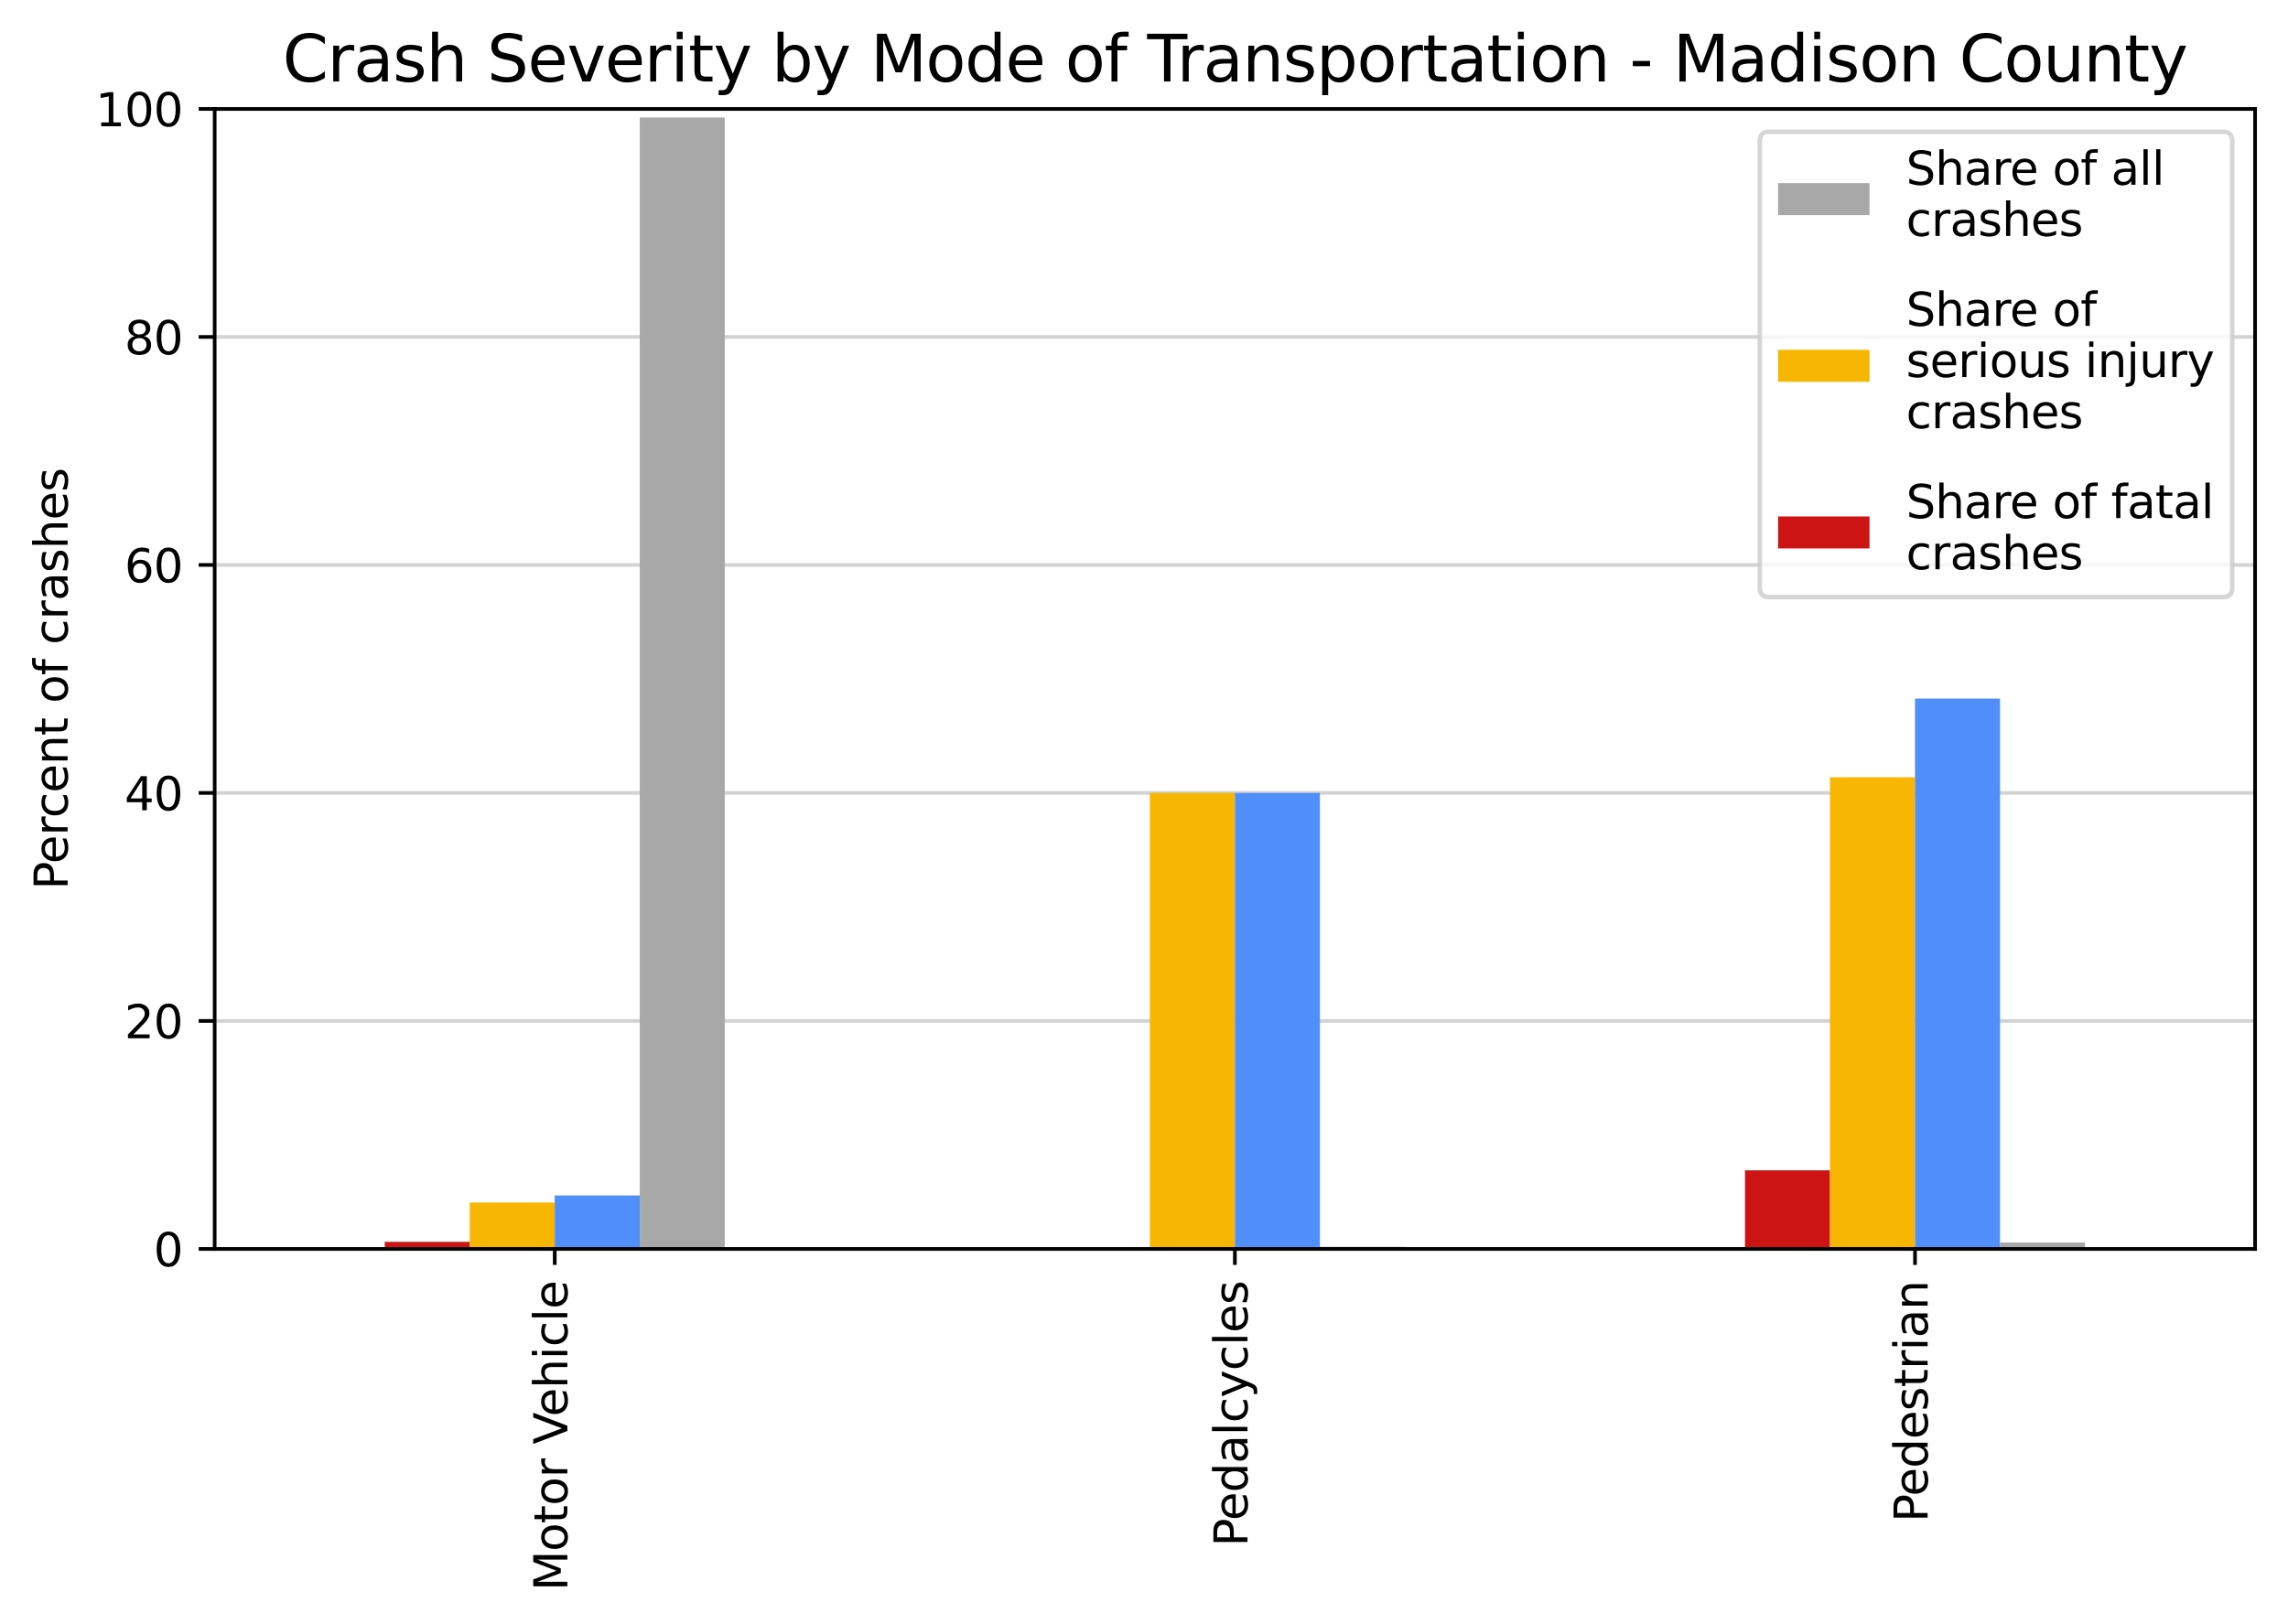 <?xml version="1.0" encoding="utf-8" standalone="no"?>
<!DOCTYPE svg PUBLIC "-//W3C//DTD SVG 1.1//EN"
  "http://www.w3.org/Graphics/SVG/1.1/DTD/svg11.dtd">
<svg xmlns:xlink="http://www.w3.org/1999/xlink" width="500.566pt" height="355.357pt" viewBox="0 0 500.566 355.357" xmlns="http://www.w3.org/2000/svg" version="1.1">
 <defs>
  <style type="text/css">*{stroke-linejoin: round; stroke-linecap: butt}</style>
 </defs>
 <g id="figure_1">
  <g id="patch_1">
   <path d="M 0 355.357 
L 500.566 355.357 
L 500.566 -0 
L 0 -0 
z
" style="fill: #ffffff"/>
  </g>
  <g id="axes_1">
   <g id="patch_2">
    <path d="M 46.966 273.318 
L 493.366 273.318 
L 493.366 23.838 
L 46.966 23.838 
z
" style="fill: #ffffff"/>
   </g>
   <g id="matplotlib.axis_1">
    <g id="xtick_1">
     <g id="line2d_1">
      <defs>
       <path id="m44a6c36723" d="M 0 0 
L 0 3.5 
" style="stroke: #000000; stroke-width: 0.8"/>
      </defs>
      <g>
       <use xlink:href="#m44a6c36723" x="121.366" y="273.318" style="stroke: #000000; stroke-width: 0.8"/>
      </g>
     </g>
     <g id="text_1">
      <!-- Motor Vehicle -->
      <g transform="translate(124.125 348.157) rotate(-90) scale(0.1 -0.1)">
       <defs>
        <path id="DejaVuSans-4d" d="M 628 4666 
L 1569 4666 
L 2759 1491 
L 3956 4666 
L 4897 4666 
L 4897 0 
L 4281 0 
L 4281 4097 
L 3078 897 
L 2444 897 
L 1241 4097 
L 1241 0 
L 628 0 
L 628 4666 
z
" transform="scale(0.016)"/>
        <path id="DejaVuSans-6f" d="M 1959 3097 
Q 1497 3097 1228 2736 
Q 959 2375 959 1747 
Q 959 1119 1226 758 
Q 1494 397 1959 397 
Q 2419 397 2687 759 
Q 2956 1122 2956 1747 
Q 2956 2369 2687 2733 
Q 2419 3097 1959 3097 
z
M 1959 3584 
Q 2709 3584 3137 3096 
Q 3566 2609 3566 1747 
Q 3566 888 3137 398 
Q 2709 -91 1959 -91 
Q 1206 -91 779 398 
Q 353 888 353 1747 
Q 353 2609 779 3096 
Q 1206 3584 1959 3584 
z
" transform="scale(0.016)"/>
        <path id="DejaVuSans-74" d="M 1172 4494 
L 1172 3500 
L 2356 3500 
L 2356 3053 
L 1172 3053 
L 1172 1153 
Q 1172 725 1289 603 
Q 1406 481 1766 481 
L 2356 481 
L 2356 0 
L 1766 0 
Q 1100 0 847 248 
Q 594 497 594 1153 
L 594 3053 
L 172 3053 
L 172 3500 
L 594 3500 
L 594 4494 
L 1172 4494 
z
" transform="scale(0.016)"/>
        <path id="DejaVuSans-72" d="M 2631 2963 
Q 2534 3019 2420 3045 
Q 2306 3072 2169 3072 
Q 1681 3072 1420 2755 
Q 1159 2438 1159 1844 
L 1159 0 
L 581 0 
L 581 3500 
L 1159 3500 
L 1159 2956 
Q 1341 3275 1631 3429 
Q 1922 3584 2338 3584 
Q 2397 3584 2469 3576 
Q 2541 3569 2628 3553 
L 2631 2963 
z
" transform="scale(0.016)"/>
        <path id="DejaVuSans-20" transform="scale(0.016)"/>
        <path id="DejaVuSans-56" d="M 1831 0 
L 50 4666 
L 709 4666 
L 2188 738 
L 3669 4666 
L 4325 4666 
L 2547 0 
L 1831 0 
z
" transform="scale(0.016)"/>
        <path id="DejaVuSans-65" d="M 3597 1894 
L 3597 1613 
L 953 1613 
Q 991 1019 1311 708 
Q 1631 397 2203 397 
Q 2534 397 2845 478 
Q 3156 559 3463 722 
L 3463 178 
Q 3153 47 2828 -22 
Q 2503 -91 2169 -91 
Q 1331 -91 842 396 
Q 353 884 353 1716 
Q 353 2575 817 3079 
Q 1281 3584 2069 3584 
Q 2775 3584 3186 3129 
Q 3597 2675 3597 1894 
z
M 3022 2063 
Q 3016 2534 2758 2815 
Q 2500 3097 2075 3097 
Q 1594 3097 1305 2825 
Q 1016 2553 972 2059 
L 3022 2063 
z
" transform="scale(0.016)"/>
        <path id="DejaVuSans-68" d="M 3513 2113 
L 3513 0 
L 2938 0 
L 2938 2094 
Q 2938 2591 2744 2837 
Q 2550 3084 2163 3084 
Q 1697 3084 1428 2787 
Q 1159 2491 1159 1978 
L 1159 0 
L 581 0 
L 581 4863 
L 1159 4863 
L 1159 2956 
Q 1366 3272 1645 3428 
Q 1925 3584 2291 3584 
Q 2894 3584 3203 3211 
Q 3513 2838 3513 2113 
z
" transform="scale(0.016)"/>
        <path id="DejaVuSans-69" d="M 603 3500 
L 1178 3500 
L 1178 0 
L 603 0 
L 603 3500 
z
M 603 4863 
L 1178 4863 
L 1178 4134 
L 603 4134 
L 603 4863 
z
" transform="scale(0.016)"/>
        <path id="DejaVuSans-63" d="M 3122 3366 
L 3122 2828 
Q 2878 2963 2633 3030 
Q 2388 3097 2138 3097 
Q 1578 3097 1268 2742 
Q 959 2388 959 1747 
Q 959 1106 1268 751 
Q 1578 397 2138 397 
Q 2388 397 2633 464 
Q 2878 531 3122 666 
L 3122 134 
Q 2881 22 2623 -34 
Q 2366 -91 2075 -91 
Q 1284 -91 818 406 
Q 353 903 353 1747 
Q 353 2603 823 3093 
Q 1294 3584 2113 3584 
Q 2378 3584 2631 3529 
Q 2884 3475 3122 3366 
z
" transform="scale(0.016)"/>
        <path id="DejaVuSans-6c" d="M 603 4863 
L 1178 4863 
L 1178 0 
L 603 0 
L 603 4863 
z
" transform="scale(0.016)"/>
       </defs>
       <use xlink:href="#DejaVuSans-4d"/>
       <use xlink:href="#DejaVuSans-6f" x="86.279"/>
       <use xlink:href="#DejaVuSans-74" x="147.461"/>
       <use xlink:href="#DejaVuSans-6f" x="186.67"/>
       <use xlink:href="#DejaVuSans-72" x="247.852"/>
       <use xlink:href="#DejaVuSans-20" x="288.965"/>
       <use xlink:href="#DejaVuSans-56" x="320.752"/>
       <use xlink:href="#DejaVuSans-65" x="381.41"/>
       <use xlink:href="#DejaVuSans-68" x="442.934"/>
       <use xlink:href="#DejaVuSans-69" x="506.312"/>
       <use xlink:href="#DejaVuSans-63" x="534.096"/>
       <use xlink:href="#DejaVuSans-6c" x="589.076"/>
       <use xlink:href="#DejaVuSans-65" x="616.859"/>
      </g>
     </g>
    </g>
    <g id="xtick_2">
     <g id="line2d_2">
      <g>
       <use xlink:href="#m44a6c36723" x="270.166" y="273.318" style="stroke: #000000; stroke-width: 0.8"/>
      </g>
     </g>
     <g id="text_2">
      <!-- Pedalcycles -->
      <g transform="translate(272.925 338.449) rotate(-90) scale(0.1 -0.1)">
       <defs>
        <path id="DejaVuSans-50" d="M 1259 4147 
L 1259 2394 
L 2053 2394 
Q 2494 2394 2734 2622 
Q 2975 2850 2975 3272 
Q 2975 3691 2734 3919 
Q 2494 4147 2053 4147 
L 1259 4147 
z
M 628 4666 
L 2053 4666 
Q 2838 4666 3239 4311 
Q 3641 3956 3641 3272 
Q 3641 2581 3239 2228 
Q 2838 1875 2053 1875 
L 1259 1875 
L 1259 0 
L 628 0 
L 628 4666 
z
" transform="scale(0.016)"/>
        <path id="DejaVuSans-64" d="M 2906 2969 
L 2906 4863 
L 3481 4863 
L 3481 0 
L 2906 0 
L 2906 525 
Q 2725 213 2448 61 
Q 2172 -91 1784 -91 
Q 1150 -91 751 415 
Q 353 922 353 1747 
Q 353 2572 751 3078 
Q 1150 3584 1784 3584 
Q 2172 3584 2448 3432 
Q 2725 3281 2906 2969 
z
M 947 1747 
Q 947 1113 1208 752 
Q 1469 391 1925 391 
Q 2381 391 2643 752 
Q 2906 1113 2906 1747 
Q 2906 2381 2643 2742 
Q 2381 3103 1925 3103 
Q 1469 3103 1208 2742 
Q 947 2381 947 1747 
z
" transform="scale(0.016)"/>
        <path id="DejaVuSans-61" d="M 2194 1759 
Q 1497 1759 1228 1600 
Q 959 1441 959 1056 
Q 959 750 1161 570 
Q 1363 391 1709 391 
Q 2188 391 2477 730 
Q 2766 1069 2766 1631 
L 2766 1759 
L 2194 1759 
z
M 3341 1997 
L 3341 0 
L 2766 0 
L 2766 531 
Q 2569 213 2275 61 
Q 1981 -91 1556 -91 
Q 1019 -91 701 211 
Q 384 513 384 1019 
Q 384 1609 779 1909 
Q 1175 2209 1959 2209 
L 2766 2209 
L 2766 2266 
Q 2766 2663 2505 2880 
Q 2244 3097 1772 3097 
Q 1472 3097 1187 3025 
Q 903 2953 641 2809 
L 641 3341 
Q 956 3463 1253 3523 
Q 1550 3584 1831 3584 
Q 2591 3584 2966 3190 
Q 3341 2797 3341 1997 
z
" transform="scale(0.016)"/>
        <path id="DejaVuSans-79" d="M 2059 -325 
Q 1816 -950 1584 -1140 
Q 1353 -1331 966 -1331 
L 506 -1331 
L 506 -850 
L 844 -850 
Q 1081 -850 1212 -737 
Q 1344 -625 1503 -206 
L 1606 56 
L 191 3500 
L 800 3500 
L 1894 763 
L 2988 3500 
L 3597 3500 
L 2059 -325 
z
" transform="scale(0.016)"/>
        <path id="DejaVuSans-73" d="M 2834 3397 
L 2834 2853 
Q 2591 2978 2328 3040 
Q 2066 3103 1784 3103 
Q 1356 3103 1142 2972 
Q 928 2841 928 2578 
Q 928 2378 1081 2264 
Q 1234 2150 1697 2047 
L 1894 2003 
Q 2506 1872 2764 1633 
Q 3022 1394 3022 966 
Q 3022 478 2636 193 
Q 2250 -91 1575 -91 
Q 1294 -91 989 -36 
Q 684 19 347 128 
L 347 722 
Q 666 556 975 473 
Q 1284 391 1588 391 
Q 1994 391 2212 530 
Q 2431 669 2431 922 
Q 2431 1156 2273 1281 
Q 2116 1406 1581 1522 
L 1381 1569 
Q 847 1681 609 1914 
Q 372 2147 372 2553 
Q 372 3047 722 3315 
Q 1072 3584 1716 3584 
Q 2034 3584 2315 3537 
Q 2597 3491 2834 3397 
z
" transform="scale(0.016)"/>
       </defs>
       <use xlink:href="#DejaVuSans-50"/>
       <use xlink:href="#DejaVuSans-65" x="56.678"/>
       <use xlink:href="#DejaVuSans-64" x="118.201"/>
       <use xlink:href="#DejaVuSans-61" x="181.678"/>
       <use xlink:href="#DejaVuSans-6c" x="242.957"/>
       <use xlink:href="#DejaVuSans-63" x="270.74"/>
       <use xlink:href="#DejaVuSans-79" x="325.721"/>
       <use xlink:href="#DejaVuSans-63" x="384.9"/>
       <use xlink:href="#DejaVuSans-6c" x="439.881"/>
       <use xlink:href="#DejaVuSans-65" x="467.664"/>
       <use xlink:href="#DejaVuSans-73" x="529.188"/>
      </g>
     </g>
    </g>
    <g id="xtick_3">
     <g id="line2d_3">
      <g>
       <use xlink:href="#m44a6c36723" x="418.966" y="273.318" style="stroke: #000000; stroke-width: 0.8"/>
      </g>
     </g>
     <g id="text_3">
      <!-- Pedestrian -->
      <g transform="translate(421.725 333.124) rotate(-90) scale(0.1 -0.1)">
       <defs>
        <path id="DejaVuSans-6e" d="M 3513 2113 
L 3513 0 
L 2938 0 
L 2938 2094 
Q 2938 2591 2744 2837 
Q 2550 3084 2163 3084 
Q 1697 3084 1428 2787 
Q 1159 2491 1159 1978 
L 1159 0 
L 581 0 
L 581 3500 
L 1159 3500 
L 1159 2956 
Q 1366 3272 1645 3428 
Q 1925 3584 2291 3584 
Q 2894 3584 3203 3211 
Q 3513 2838 3513 2113 
z
" transform="scale(0.016)"/>
       </defs>
       <use xlink:href="#DejaVuSans-50"/>
       <use xlink:href="#DejaVuSans-65" x="56.678"/>
       <use xlink:href="#DejaVuSans-64" x="118.201"/>
       <use xlink:href="#DejaVuSans-65" x="181.678"/>
       <use xlink:href="#DejaVuSans-73" x="243.201"/>
       <use xlink:href="#DejaVuSans-74" x="295.301"/>
       <use xlink:href="#DejaVuSans-72" x="334.51"/>
       <use xlink:href="#DejaVuSans-69" x="375.623"/>
       <use xlink:href="#DejaVuSans-61" x="403.406"/>
       <use xlink:href="#DejaVuSans-6e" x="464.686"/>
      </g>
     </g>
    </g>
   </g>
   <g id="matplotlib.axis_2">
    <g id="ytick_1">
     <g id="line2d_4">
      <path d="M 46.966 273.318 
L 493.366 273.318 
" clip-path="url(#pbf5e7d87c8)" style="fill: none; stroke: #d3d3d3; stroke-width: 0.8; stroke-linecap: square"/>
     </g>
     <g id="line2d_5">
      <defs>
       <path id="m536a79b2f4" d="M 0 0 
L -3.5 0 
" style="stroke: #000000; stroke-width: 0.8"/>
      </defs>
      <g>
       <use xlink:href="#m536a79b2f4" x="46.966" y="273.318" style="stroke: #000000; stroke-width: 0.8"/>
      </g>
     </g>
     <g id="text_4">
      <!-- 0 -->
      <g transform="translate(33.603 277.117) scale(0.1 -0.1)">
       <defs>
        <path id="DejaVuSans-30" d="M 2034 4250 
Q 1547 4250 1301 3770 
Q 1056 3291 1056 2328 
Q 1056 1369 1301 889 
Q 1547 409 2034 409 
Q 2525 409 2770 889 
Q 3016 1369 3016 2328 
Q 3016 3291 2770 3770 
Q 2525 4250 2034 4250 
z
M 2034 4750 
Q 2819 4750 3233 4129 
Q 3647 3509 3647 2328 
Q 3647 1150 3233 529 
Q 2819 -91 2034 -91 
Q 1250 -91 836 529 
Q 422 1150 422 2328 
Q 422 3509 836 4129 
Q 1250 4750 2034 4750 
z
" transform="scale(0.016)"/>
       </defs>
       <use xlink:href="#DejaVuSans-30"/>
      </g>
     </g>
    </g>
    <g id="ytick_2">
     <g id="line2d_6">
      <path d="M 46.966 223.422 
L 493.366 223.422 
" clip-path="url(#pbf5e7d87c8)" style="fill: none; stroke: #d3d3d3; stroke-width: 0.8; stroke-linecap: square"/>
     </g>
     <g id="line2d_7">
      <g>
       <use xlink:href="#m536a79b2f4" x="46.966" y="223.422" style="stroke: #000000; stroke-width: 0.8"/>
      </g>
     </g>
     <g id="text_5">
      <!-- 20 -->
      <g transform="translate(27.241 227.221) scale(0.1 -0.1)">
       <defs>
        <path id="DejaVuSans-32" d="M 1228 531 
L 3431 531 
L 3431 0 
L 469 0 
L 469 531 
Q 828 903 1448 1529 
Q 2069 2156 2228 2338 
Q 2531 2678 2651 2914 
Q 2772 3150 2772 3378 
Q 2772 3750 2511 3984 
Q 2250 4219 1831 4219 
Q 1534 4219 1204 4116 
Q 875 4013 500 3803 
L 500 4441 
Q 881 4594 1212 4672 
Q 1544 4750 1819 4750 
Q 2544 4750 2975 4387 
Q 3406 4025 3406 3419 
Q 3406 3131 3298 2873 
Q 3191 2616 2906 2266 
Q 2828 2175 2409 1742 
Q 1991 1309 1228 531 
z
" transform="scale(0.016)"/>
       </defs>
       <use xlink:href="#DejaVuSans-32"/>
       <use xlink:href="#DejaVuSans-30" x="63.623"/>
      </g>
     </g>
    </g>
    <g id="ytick_3">
     <g id="line2d_8">
      <path d="M 46.966 173.526 
L 493.366 173.526 
" clip-path="url(#pbf5e7d87c8)" style="fill: none; stroke: #d3d3d3; stroke-width: 0.8; stroke-linecap: square"/>
     </g>
     <g id="line2d_9">
      <g>
       <use xlink:href="#m536a79b2f4" x="46.966" y="173.526" style="stroke: #000000; stroke-width: 0.8"/>
      </g>
     </g>
     <g id="text_6">
      <!-- 40 -->
      <g transform="translate(27.241 177.325) scale(0.1 -0.1)">
       <defs>
        <path id="DejaVuSans-34" d="M 2419 4116 
L 825 1625 
L 2419 1625 
L 2419 4116 
z
M 2253 4666 
L 3047 4666 
L 3047 1625 
L 3713 1625 
L 3713 1100 
L 3047 1100 
L 3047 0 
L 2419 0 
L 2419 1100 
L 313 1100 
L 313 1709 
L 2253 4666 
z
" transform="scale(0.016)"/>
       </defs>
       <use xlink:href="#DejaVuSans-34"/>
       <use xlink:href="#DejaVuSans-30" x="63.623"/>
      </g>
     </g>
    </g>
    <g id="ytick_4">
     <g id="line2d_10">
      <path d="M 46.966 123.63 
L 493.366 123.63 
" clip-path="url(#pbf5e7d87c8)" style="fill: none; stroke: #d3d3d3; stroke-width: 0.8; stroke-linecap: square"/>
     </g>
     <g id="line2d_11">
      <g>
       <use xlink:href="#m536a79b2f4" x="46.966" y="123.63" style="stroke: #000000; stroke-width: 0.8"/>
      </g>
     </g>
     <g id="text_7">
      <!-- 60 -->
      <g transform="translate(27.241 127.429) scale(0.1 -0.1)">
       <defs>
        <path id="DejaVuSans-36" d="M 2113 2584 
Q 1688 2584 1439 2293 
Q 1191 2003 1191 1497 
Q 1191 994 1439 701 
Q 1688 409 2113 409 
Q 2538 409 2786 701 
Q 3034 994 3034 1497 
Q 3034 2003 2786 2293 
Q 2538 2584 2113 2584 
z
M 3366 4563 
L 3366 3988 
Q 3128 4100 2886 4159 
Q 2644 4219 2406 4219 
Q 1781 4219 1451 3797 
Q 1122 3375 1075 2522 
Q 1259 2794 1537 2939 
Q 1816 3084 2150 3084 
Q 2853 3084 3261 2657 
Q 3669 2231 3669 1497 
Q 3669 778 3244 343 
Q 2819 -91 2113 -91 
Q 1303 -91 875 529 
Q 447 1150 447 2328 
Q 447 3434 972 4092 
Q 1497 4750 2381 4750 
Q 2619 4750 2861 4703 
Q 3103 4656 3366 4563 
z
" transform="scale(0.016)"/>
       </defs>
       <use xlink:href="#DejaVuSans-36"/>
       <use xlink:href="#DejaVuSans-30" x="63.623"/>
      </g>
     </g>
    </g>
    <g id="ytick_5">
     <g id="line2d_12">
      <path d="M 46.966 73.734 
L 493.366 73.734 
" clip-path="url(#pbf5e7d87c8)" style="fill: none; stroke: #d3d3d3; stroke-width: 0.8; stroke-linecap: square"/>
     </g>
     <g id="line2d_13">
      <g>
       <use xlink:href="#m536a79b2f4" x="46.966" y="73.734" style="stroke: #000000; stroke-width: 0.8"/>
      </g>
     </g>
     <g id="text_8">
      <!-- 80 -->
      <g transform="translate(27.241 77.533) scale(0.1 -0.1)">
       <defs>
        <path id="DejaVuSans-38" d="M 2034 2216 
Q 1584 2216 1326 1975 
Q 1069 1734 1069 1313 
Q 1069 891 1326 650 
Q 1584 409 2034 409 
Q 2484 409 2743 651 
Q 3003 894 3003 1313 
Q 3003 1734 2745 1975 
Q 2488 2216 2034 2216 
z
M 1403 2484 
Q 997 2584 770 2862 
Q 544 3141 544 3541 
Q 544 4100 942 4425 
Q 1341 4750 2034 4750 
Q 2731 4750 3128 4425 
Q 3525 4100 3525 3541 
Q 3525 3141 3298 2862 
Q 3072 2584 2669 2484 
Q 3125 2378 3379 2068 
Q 3634 1759 3634 1313 
Q 3634 634 3220 271 
Q 2806 -91 2034 -91 
Q 1263 -91 848 271 
Q 434 634 434 1313 
Q 434 1759 690 2068 
Q 947 2378 1403 2484 
z
M 1172 3481 
Q 1172 3119 1398 2916 
Q 1625 2713 2034 2713 
Q 2441 2713 2670 2916 
Q 2900 3119 2900 3481 
Q 2900 3844 2670 4047 
Q 2441 4250 2034 4250 
Q 1625 4250 1398 4047 
Q 1172 3844 1172 3481 
z
" transform="scale(0.016)"/>
       </defs>
       <use xlink:href="#DejaVuSans-38"/>
       <use xlink:href="#DejaVuSans-30" x="63.623"/>
      </g>
     </g>
    </g>
    <g id="ytick_6">
     <g id="line2d_14">
      <path d="M 46.966 23.838 
L 493.366 23.838 
" clip-path="url(#pbf5e7d87c8)" style="fill: none; stroke: #d3d3d3; stroke-width: 0.8; stroke-linecap: square"/>
     </g>
     <g id="line2d_15">
      <g>
       <use xlink:href="#m536a79b2f4" x="46.966" y="23.838" style="stroke: #000000; stroke-width: 0.8"/>
      </g>
     </g>
     <g id="text_9">
      <!-- 100 -->
      <g transform="translate(20.878 27.637) scale(0.1 -0.1)">
       <defs>
        <path id="DejaVuSans-31" d="M 794 531 
L 1825 531 
L 1825 4091 
L 703 3866 
L 703 4441 
L 1819 4666 
L 2450 4666 
L 2450 531 
L 3481 531 
L 3481 0 
L 794 0 
L 794 531 
z
" transform="scale(0.016)"/>
       </defs>
       <use xlink:href="#DejaVuSans-31"/>
       <use xlink:href="#DejaVuSans-30" x="63.623"/>
       <use xlink:href="#DejaVuSans-30" x="127.246"/>
      </g>
     </g>
    </g>
    <g id="text_10">
     <!-- Percent of crashes -->
     <g transform="translate(14.798 194.707) rotate(-90) scale(0.1 -0.1)">
      <defs>
       <path id="DejaVuSans-66" d="M 2375 4863 
L 2375 4384 
L 1825 4384 
Q 1516 4384 1395 4259 
Q 1275 4134 1275 3809 
L 1275 3500 
L 2222 3500 
L 2222 3053 
L 1275 3053 
L 1275 0 
L 697 0 
L 697 3053 
L 147 3053 
L 147 3500 
L 697 3500 
L 697 3744 
Q 697 4328 969 4595 
Q 1241 4863 1831 4863 
L 2375 4863 
z
" transform="scale(0.016)"/>
      </defs>
      <use xlink:href="#DejaVuSans-50"/>
      <use xlink:href="#DejaVuSans-65" x="56.678"/>
      <use xlink:href="#DejaVuSans-72" x="118.201"/>
      <use xlink:href="#DejaVuSans-63" x="157.064"/>
      <use xlink:href="#DejaVuSans-65" x="212.045"/>
      <use xlink:href="#DejaVuSans-6e" x="273.568"/>
      <use xlink:href="#DejaVuSans-74" x="336.947"/>
      <use xlink:href="#DejaVuSans-20" x="376.156"/>
      <use xlink:href="#DejaVuSans-6f" x="407.943"/>
      <use xlink:href="#DejaVuSans-66" x="469.125"/>
      <use xlink:href="#DejaVuSans-20" x="504.33"/>
      <use xlink:href="#DejaVuSans-63" x="536.117"/>
      <use xlink:href="#DejaVuSans-72" x="591.098"/>
      <use xlink:href="#DejaVuSans-61" x="632.211"/>
      <use xlink:href="#DejaVuSans-73" x="693.49"/>
      <use xlink:href="#DejaVuSans-68" x="745.59"/>
      <use xlink:href="#DejaVuSans-65" x="808.969"/>
      <use xlink:href="#DejaVuSans-73" x="870.492"/>
     </g>
    </g>
   </g>
   <g id="patch_3">
    <path d="M 84.166 273.318 
L 102.766 273.318 
L 102.766 271.771 
L 84.166 271.771 
z
" clip-path="url(#pbf5e7d87c8)" style="fill: #cc1414"/>
   </g>
   <g id="patch_4">
    <path d="M 232.966 273.318 
L 251.566 273.318 
L 251.566 273.318 
L 232.966 273.318 
z
" clip-path="url(#pbf5e7d87c8)" style="fill: #cc1414"/>
   </g>
   <g id="patch_5">
    <path d="M 381.766 273.318 
L 400.366 273.318 
L 400.366 256.112 
L 381.766 256.112 
z
" clip-path="url(#pbf5e7d87c8)" style="fill: #cc1414"/>
   </g>
   <g id="patch_6">
    <path d="M 102.766 273.318 
L 121.366 273.318 
L 121.366 263.165 
L 102.766 263.165 
z
" clip-path="url(#pbf5e7d87c8)" style="fill: #f7b602"/>
   </g>
   <g id="patch_7">
    <path d="M 251.566 273.318 
L 270.166 273.318 
L 270.166 173.526 
L 251.566 173.526 
z
" clip-path="url(#pbf5e7d87c8)" style="fill: #f7b602"/>
   </g>
   <g id="patch_8">
    <path d="M 400.366 273.318 
L 418.966 273.318 
L 418.966 170.085 
L 400.366 170.085 
z
" clip-path="url(#pbf5e7d87c8)" style="fill: #f7b602"/>
   </g>
   <g id="patch_9">
    <path d="M 121.366 273.318 
L 139.966 273.318 
L 139.966 261.617 
L 121.366 261.617 
z
" clip-path="url(#pbf5e7d87c8)" style="fill: #508efa"/>
   </g>
   <g id="patch_10">
    <path d="M 270.166 273.318 
L 288.766 273.318 
L 288.766 173.526 
L 270.166 173.526 
z
" clip-path="url(#pbf5e7d87c8)" style="fill: #508efa"/>
   </g>
   <g id="patch_11">
    <path d="M 418.966 273.318 
L 437.566 273.318 
L 437.566 152.879 
L 418.966 152.879 
z
" clip-path="url(#pbf5e7d87c8)" style="fill: #508efa"/>
   </g>
   <g id="patch_12">
    <path d="M 139.966 273.318 
L 158.566 273.318 
L 158.566 25.709 
L 139.966 25.709 
z
" clip-path="url(#pbf5e7d87c8)" style="fill: #a8a8a8"/>
   </g>
   <g id="patch_13">
    <path d="M 288.766 273.318 
L 307.366 273.318 
L 307.366 272.838 
L 288.766 272.838 
z
" clip-path="url(#pbf5e7d87c8)" style="fill: #a8a8a8"/>
   </g>
   <g id="patch_14">
    <path d="M 437.566 273.318 
L 456.166 273.318 
L 456.166 271.926 
L 437.566 271.926 
z
" clip-path="url(#pbf5e7d87c8)" style="fill: #a8a8a8"/>
   </g>
   <g id="patch_15">
    <path d="M 46.966 273.318 
L 46.966 23.838 
" style="fill: none; stroke: #000000; stroke-width: 0.8; stroke-linejoin: miter; stroke-linecap: square"/>
   </g>
   <g id="patch_16">
    <path d="M 493.366 273.318 
L 493.366 23.838 
" style="fill: none; stroke: #000000; stroke-width: 0.8; stroke-linejoin: miter; stroke-linecap: square"/>
   </g>
   <g id="patch_17">
    <path d="M 46.966 273.318 
L 493.366 273.318 
" style="fill: none; stroke: #000000; stroke-width: 0.8; stroke-linejoin: miter; stroke-linecap: square"/>
   </g>
   <g id="patch_18">
    <path d="M 46.966 23.838 
L 493.366 23.838 
" style="fill: none; stroke: #000000; stroke-width: 0.8; stroke-linejoin: miter; stroke-linecap: square"/>
   </g>
   <g id="text_11">
    <!-- Crash Severity by Mode of Transportation - Madison County -->
    <g transform="translate(61.83 17.838) scale(0.14 -0.14)">
     <defs>
      <path id="DejaVuSans-43" d="M 4122 4306 
L 4122 3641 
Q 3803 3938 3442 4084 
Q 3081 4231 2675 4231 
Q 1875 4231 1450 3742 
Q 1025 3253 1025 2328 
Q 1025 1406 1450 917 
Q 1875 428 2675 428 
Q 3081 428 3442 575 
Q 3803 722 4122 1019 
L 4122 359 
Q 3791 134 3420 21 
Q 3050 -91 2638 -91 
Q 1578 -91 968 557 
Q 359 1206 359 2328 
Q 359 3453 968 4101 
Q 1578 4750 2638 4750 
Q 3056 4750 3426 4639 
Q 3797 4528 4122 4306 
z
" transform="scale(0.016)"/>
      <path id="DejaVuSans-53" d="M 3425 4513 
L 3425 3897 
Q 3066 4069 2747 4153 
Q 2428 4238 2131 4238 
Q 1616 4238 1336 4038 
Q 1056 3838 1056 3469 
Q 1056 3159 1242 3001 
Q 1428 2844 1947 2747 
L 2328 2669 
Q 3034 2534 3370 2195 
Q 3706 1856 3706 1288 
Q 3706 609 3251 259 
Q 2797 -91 1919 -91 
Q 1588 -91 1214 -16 
Q 841 59 441 206 
L 441 856 
Q 825 641 1194 531 
Q 1563 422 1919 422 
Q 2459 422 2753 634 
Q 3047 847 3047 1241 
Q 3047 1584 2836 1778 
Q 2625 1972 2144 2069 
L 1759 2144 
Q 1053 2284 737 2584 
Q 422 2884 422 3419 
Q 422 4038 858 4394 
Q 1294 4750 2059 4750 
Q 2388 4750 2728 4690 
Q 3069 4631 3425 4513 
z
" transform="scale(0.016)"/>
      <path id="DejaVuSans-76" d="M 191 3500 
L 800 3500 
L 1894 563 
L 2988 3500 
L 3597 3500 
L 2284 0 
L 1503 0 
L 191 3500 
z
" transform="scale(0.016)"/>
      <path id="DejaVuSans-62" d="M 3116 1747 
Q 3116 2381 2855 2742 
Q 2594 3103 2138 3103 
Q 1681 3103 1420 2742 
Q 1159 2381 1159 1747 
Q 1159 1113 1420 752 
Q 1681 391 2138 391 
Q 2594 391 2855 752 
Q 3116 1113 3116 1747 
z
M 1159 2969 
Q 1341 3281 1617 3432 
Q 1894 3584 2278 3584 
Q 2916 3584 3314 3078 
Q 3713 2572 3713 1747 
Q 3713 922 3314 415 
Q 2916 -91 2278 -91 
Q 1894 -91 1617 61 
Q 1341 213 1159 525 
L 1159 0 
L 581 0 
L 581 4863 
L 1159 4863 
L 1159 2969 
z
" transform="scale(0.016)"/>
      <path id="DejaVuSans-54" d="M -19 4666 
L 3928 4666 
L 3928 4134 
L 2272 4134 
L 2272 0 
L 1638 0 
L 1638 4134 
L -19 4134 
L -19 4666 
z
" transform="scale(0.016)"/>
      <path id="DejaVuSans-70" d="M 1159 525 
L 1159 -1331 
L 581 -1331 
L 581 3500 
L 1159 3500 
L 1159 2969 
Q 1341 3281 1617 3432 
Q 1894 3584 2278 3584 
Q 2916 3584 3314 3078 
Q 3713 2572 3713 1747 
Q 3713 922 3314 415 
Q 2916 -91 2278 -91 
Q 1894 -91 1617 61 
Q 1341 213 1159 525 
z
M 3116 1747 
Q 3116 2381 2855 2742 
Q 2594 3103 2138 3103 
Q 1681 3103 1420 2742 
Q 1159 2381 1159 1747 
Q 1159 1113 1420 752 
Q 1681 391 2138 391 
Q 2594 391 2855 752 
Q 3116 1113 3116 1747 
z
" transform="scale(0.016)"/>
      <path id="DejaVuSans-2d" d="M 313 2009 
L 1997 2009 
L 1997 1497 
L 313 1497 
L 313 2009 
z
" transform="scale(0.016)"/>
      <path id="DejaVuSans-75" d="M 544 1381 
L 544 3500 
L 1119 3500 
L 1119 1403 
Q 1119 906 1312 657 
Q 1506 409 1894 409 
Q 2359 409 2629 706 
Q 2900 1003 2900 1516 
L 2900 3500 
L 3475 3500 
L 3475 0 
L 2900 0 
L 2900 538 
Q 2691 219 2414 64 
Q 2138 -91 1772 -91 
Q 1169 -91 856 284 
Q 544 659 544 1381 
z
M 1991 3584 
L 1991 3584 
z
" transform="scale(0.016)"/>
     </defs>
     <use xlink:href="#DejaVuSans-43"/>
     <use xlink:href="#DejaVuSans-72" x="69.824"/>
     <use xlink:href="#DejaVuSans-61" x="110.938"/>
     <use xlink:href="#DejaVuSans-73" x="172.217"/>
     <use xlink:href="#DejaVuSans-68" x="224.316"/>
     <use xlink:href="#DejaVuSans-20" x="287.695"/>
     <use xlink:href="#DejaVuSans-53" x="319.482"/>
     <use xlink:href="#DejaVuSans-65" x="382.959"/>
     <use xlink:href="#DejaVuSans-76" x="444.482"/>
     <use xlink:href="#DejaVuSans-65" x="503.662"/>
     <use xlink:href="#DejaVuSans-72" x="565.186"/>
     <use xlink:href="#DejaVuSans-69" x="606.299"/>
     <use xlink:href="#DejaVuSans-74" x="634.082"/>
     <use xlink:href="#DejaVuSans-79" x="673.291"/>
     <use xlink:href="#DejaVuSans-20" x="732.471"/>
     <use xlink:href="#DejaVuSans-62" x="764.258"/>
     <use xlink:href="#DejaVuSans-79" x="827.734"/>
     <use xlink:href="#DejaVuSans-20" x="886.914"/>
     <use xlink:href="#DejaVuSans-4d" x="918.701"/>
     <use xlink:href="#DejaVuSans-6f" x="1004.98"/>
     <use xlink:href="#DejaVuSans-64" x="1066.162"/>
     <use xlink:href="#DejaVuSans-65" x="1129.639"/>
     <use xlink:href="#DejaVuSans-20" x="1191.162"/>
     <use xlink:href="#DejaVuSans-6f" x="1222.949"/>
     <use xlink:href="#DejaVuSans-66" x="1284.131"/>
     <use xlink:href="#DejaVuSans-20" x="1319.336"/>
     <use xlink:href="#DejaVuSans-54" x="1351.123"/>
     <use xlink:href="#DejaVuSans-72" x="1397.457"/>
     <use xlink:href="#DejaVuSans-61" x="1438.57"/>
     <use xlink:href="#DejaVuSans-6e" x="1499.85"/>
     <use xlink:href="#DejaVuSans-73" x="1563.229"/>
     <use xlink:href="#DejaVuSans-70" x="1615.328"/>
     <use xlink:href="#DejaVuSans-6f" x="1678.805"/>
     <use xlink:href="#DejaVuSans-72" x="1739.986"/>
     <use xlink:href="#DejaVuSans-74" x="1781.1"/>
     <use xlink:href="#DejaVuSans-61" x="1820.309"/>
     <use xlink:href="#DejaVuSans-74" x="1881.588"/>
     <use xlink:href="#DejaVuSans-69" x="1920.797"/>
     <use xlink:href="#DejaVuSans-6f" x="1948.58"/>
     <use xlink:href="#DejaVuSans-6e" x="2009.762"/>
     <use xlink:href="#DejaVuSans-20" x="2073.141"/>
     <use xlink:href="#DejaVuSans-2d" x="2104.928"/>
     <use xlink:href="#DejaVuSans-20" x="2141.012"/>
     <use xlink:href="#DejaVuSans-4d" x="2172.799"/>
     <use xlink:href="#DejaVuSans-61" x="2259.078"/>
     <use xlink:href="#DejaVuSans-64" x="2320.357"/>
     <use xlink:href="#DejaVuSans-69" x="2383.834"/>
     <use xlink:href="#DejaVuSans-73" x="2411.617"/>
     <use xlink:href="#DejaVuSans-6f" x="2463.717"/>
     <use xlink:href="#DejaVuSans-6e" x="2524.898"/>
     <use xlink:href="#DejaVuSans-20" x="2588.277"/>
     <use xlink:href="#DejaVuSans-43" x="2620.064"/>
     <use xlink:href="#DejaVuSans-6f" x="2689.889"/>
     <use xlink:href="#DejaVuSans-75" x="2751.07"/>
     <use xlink:href="#DejaVuSans-6e" x="2814.449"/>
     <use xlink:href="#DejaVuSans-74" x="2877.828"/>
     <use xlink:href="#DejaVuSans-79" x="2917.037"/>
    </g>
   </g>
   <g id="legend_1">
    <g id="patch_19">
     <path d="M 387.009 130.663 
L 486.366 130.663 
Q 488.366 130.663 488.366 128.663 
L 488.366 30.838 
Q 488.366 28.838 486.366 28.838 
L 387.009 28.838 
Q 385.009 28.838 385.009 30.838 
L 385.009 128.663 
Q 385.009 130.663 387.009 130.663 
z
" style="fill: #ffffff; opacity: 0.8; stroke: #cccccc; stroke-linejoin: miter"/>
    </g>
    <g id="patch_20">
     <path d="M 389.009 47.075 
L 409.009 47.075 
L 409.009 40.075 
L 389.009 40.075 
z
" style="fill: #a8a8a8"/>
    </g>
    <g id="text_12">
     <!-- Share of all -->
     <g transform="translate(417.009 40.436) scale(0.1 -0.1)">
      <use xlink:href="#DejaVuSans-53"/>
      <use xlink:href="#DejaVuSans-68" x="63.477"/>
      <use xlink:href="#DejaVuSans-61" x="126.855"/>
      <use xlink:href="#DejaVuSans-72" x="188.135"/>
      <use xlink:href="#DejaVuSans-65" x="226.998"/>
      <use xlink:href="#DejaVuSans-20" x="288.521"/>
      <use xlink:href="#DejaVuSans-6f" x="320.309"/>
      <use xlink:href="#DejaVuSans-66" x="381.49"/>
      <use xlink:href="#DejaVuSans-20" x="416.695"/>
      <use xlink:href="#DejaVuSans-61" x="448.482"/>
      <use xlink:href="#DejaVuSans-6c" x="509.762"/>
      <use xlink:href="#DejaVuSans-6c" x="537.545"/>
     </g>
     <!-- crashes -->
     <g transform="translate(417.009 51.634) scale(0.1 -0.1)">
      <use xlink:href="#DejaVuSans-63"/>
      <use xlink:href="#DejaVuSans-72" x="54.98"/>
      <use xlink:href="#DejaVuSans-61" x="96.094"/>
      <use xlink:href="#DejaVuSans-73" x="157.373"/>
      <use xlink:href="#DejaVuSans-68" x="209.473"/>
      <use xlink:href="#DejaVuSans-65" x="272.852"/>
      <use xlink:href="#DejaVuSans-73" x="334.375"/>
     </g>
    </g>
    <g id="patch_21">
     <path d="M 389.009 83.55 
L 409.009 83.55 
L 409.009 76.55 
L 389.009 76.55 
z
" style="fill: #f7b602"/>
    </g>
    <g id="text_13">
     <!-- Share of -->
     <g transform="translate(417.009 71.312) scale(0.1 -0.1)">
      <use xlink:href="#DejaVuSans-53"/>
      <use xlink:href="#DejaVuSans-68" x="63.477"/>
      <use xlink:href="#DejaVuSans-61" x="126.855"/>
      <use xlink:href="#DejaVuSans-72" x="188.135"/>
      <use xlink:href="#DejaVuSans-65" x="226.998"/>
      <use xlink:href="#DejaVuSans-20" x="288.521"/>
      <use xlink:href="#DejaVuSans-6f" x="320.309"/>
      <use xlink:href="#DejaVuSans-66" x="381.49"/>
     </g>
     <!-- serious injury -->
     <g transform="translate(417.009 82.51) scale(0.1 -0.1)">
      <defs>
       <path id="DejaVuSans-6a" d="M 603 3500 
L 1178 3500 
L 1178 -63 
Q 1178 -731 923 -1031 
Q 669 -1331 103 -1331 
L -116 -1331 
L -116 -844 
L 38 -844 
Q 366 -844 484 -692 
Q 603 -541 603 -63 
L 603 3500 
z
M 603 4863 
L 1178 4863 
L 1178 4134 
L 603 4134 
L 603 4863 
z
" transform="scale(0.016)"/>
      </defs>
      <use xlink:href="#DejaVuSans-73"/>
      <use xlink:href="#DejaVuSans-65" x="52.1"/>
      <use xlink:href="#DejaVuSans-72" x="113.623"/>
      <use xlink:href="#DejaVuSans-69" x="154.736"/>
      <use xlink:href="#DejaVuSans-6f" x="182.52"/>
      <use xlink:href="#DejaVuSans-75" x="243.701"/>
      <use xlink:href="#DejaVuSans-73" x="307.08"/>
      <use xlink:href="#DejaVuSans-20" x="359.18"/>
      <use xlink:href="#DejaVuSans-69" x="390.967"/>
      <use xlink:href="#DejaVuSans-6e" x="418.75"/>
      <use xlink:href="#DejaVuSans-6a" x="482.129"/>
      <use xlink:href="#DejaVuSans-75" x="509.912"/>
      <use xlink:href="#DejaVuSans-72" x="573.291"/>
      <use xlink:href="#DejaVuSans-79" x="614.404"/>
     </g>
     <!-- crashes -->
     <g transform="translate(417.009 93.708) scale(0.1 -0.1)">
      <use xlink:href="#DejaVuSans-63"/>
      <use xlink:href="#DejaVuSans-72" x="54.98"/>
      <use xlink:href="#DejaVuSans-61" x="96.094"/>
      <use xlink:href="#DejaVuSans-73" x="157.373"/>
      <use xlink:href="#DejaVuSans-68" x="209.473"/>
      <use xlink:href="#DejaVuSans-65" x="272.852"/>
      <use xlink:href="#DejaVuSans-73" x="334.375"/>
     </g>
    </g>
    <g id="patch_22">
     <path d="M 389.009 120.025 
L 409.009 120.025 
L 409.009 113.025 
L 389.009 113.025 
z
" style="fill: #cc1414"/>
    </g>
    <g id="text_14">
     <!-- Share of fatal -->
     <g transform="translate(417.009 113.386) scale(0.1 -0.1)">
      <use xlink:href="#DejaVuSans-53"/>
      <use xlink:href="#DejaVuSans-68" x="63.477"/>
      <use xlink:href="#DejaVuSans-61" x="126.855"/>
      <use xlink:href="#DejaVuSans-72" x="188.135"/>
      <use xlink:href="#DejaVuSans-65" x="226.998"/>
      <use xlink:href="#DejaVuSans-20" x="288.521"/>
      <use xlink:href="#DejaVuSans-6f" x="320.309"/>
      <use xlink:href="#DejaVuSans-66" x="381.49"/>
      <use xlink:href="#DejaVuSans-20" x="416.695"/>
      <use xlink:href="#DejaVuSans-66" x="448.482"/>
      <use xlink:href="#DejaVuSans-61" x="483.688"/>
      <use xlink:href="#DejaVuSans-74" x="544.967"/>
      <use xlink:href="#DejaVuSans-61" x="584.176"/>
      <use xlink:href="#DejaVuSans-6c" x="645.455"/>
     </g>
     <!-- crashes -->
     <g transform="translate(417.009 124.584) scale(0.1 -0.1)">
      <use xlink:href="#DejaVuSans-63"/>
      <use xlink:href="#DejaVuSans-72" x="54.98"/>
      <use xlink:href="#DejaVuSans-61" x="96.094"/>
      <use xlink:href="#DejaVuSans-73" x="157.373"/>
      <use xlink:href="#DejaVuSans-68" x="209.473"/>
      <use xlink:href="#DejaVuSans-65" x="272.852"/>
      <use xlink:href="#DejaVuSans-73" x="334.375"/>
     </g>
    </g>
   </g>
  </g>
 </g>
 <defs>
  <clipPath id="pbf5e7d87c8">
   <rect x="46.966" y="23.838" width="446.4" height="249.48"/>
  </clipPath>
 </defs>
</svg>
